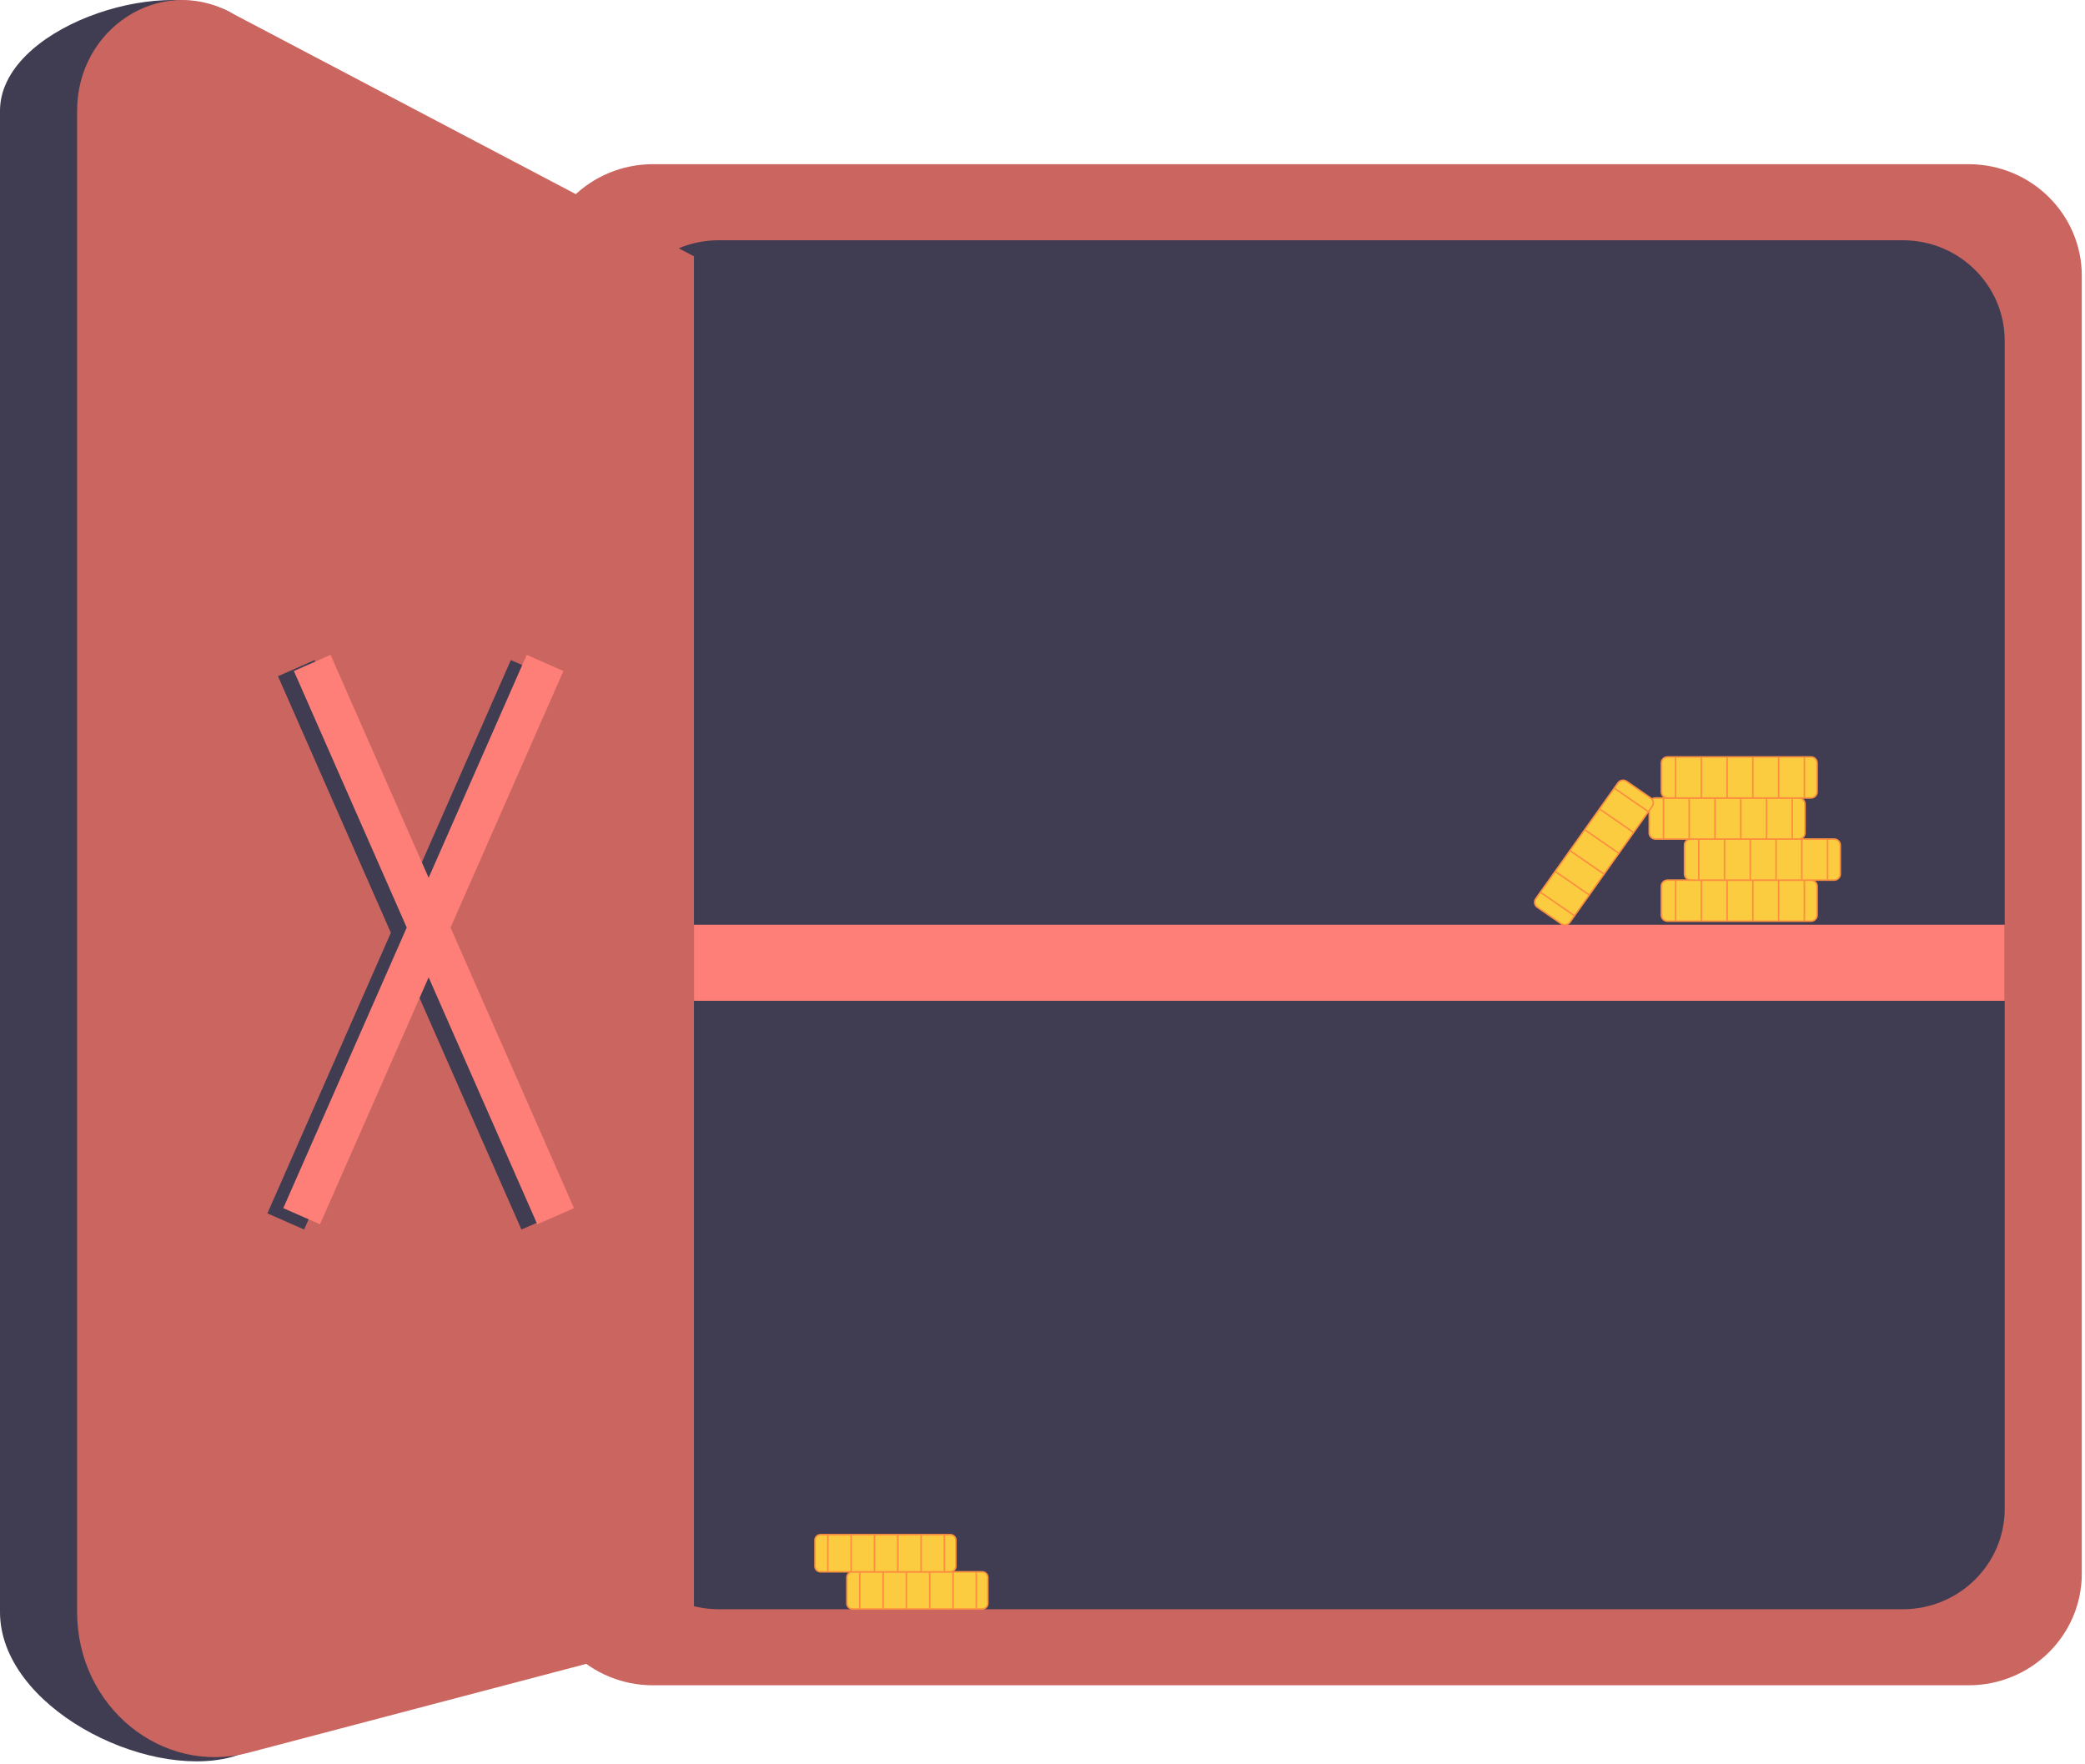 <svg xmlns="http://www.w3.org/2000/svg" width="208" height="176" viewBox="0 0 208 176">
  <g fill="none" fill-rule="evenodd">
    <path fill="#CB6560" d="M196.385,168.116 L65.139,168.116 C58.901,168.116 53.843,163.128 53.843,156.975 L53.843,27.52 C53.843,21.368 58.901,16.379 65.139,16.379 L196.385,16.379 C202.624,16.379 207.681,21.368 207.681,27.52 L207.681,156.975 C207.681,163.128 202.624,168.116 196.385,168.116"/>
    <path fill="#403C51" d="M189.823,160.529 L71.702,160.529 C66.087,160.529 61.535,156.04 61.535,150.501 L61.535,33.994 C61.535,28.455 66.087,23.966 71.702,23.966 L189.823,23.966 C195.437,23.966 199.99,28.455 199.99,33.994 L199.99,150.501 C199.99,156.04 195.437,160.529 189.823,160.529"/>
    <path fill="#403C51" d="M61.536,25.566 L22.874,1.18 C15.899,-2.489 0,2.847 0,11.052 L0,160.804 C0,170.219 14.396,177.567 23.076,175.283 L61.536,163.153 L61.536,25.566 Z"/>
    <polygon fill="#FE7F78" points="69.227 99.834 199.989 99.834 199.989 92.247 69.227 92.247"/>
    <path fill="#CB6560" d="M69.227,25.566 L22.874,1.18 C15.899,-2.489 7.692,2.847 7.692,11.052 L7.692,160.804 C7.692,170.219 16.101,177.128 24.781,174.845 L69.227,163.153 L69.227,25.566 Z"/>
    <path fill="#FBCB40" d="M97.987,160.505 L85.044,160.505 C84.735,160.505 84.486,160.258 84.486,159.953 L84.486,157.348 C84.486,157.044 84.735,156.796 85.044,156.796 L97.987,156.796 C98.295,156.796 98.545,157.044 98.545,157.348 L98.545,159.953 C98.545,160.258 98.295,160.505 97.987,160.505"/>
    <path stroke="#FB8F40" stroke-width=".151" d="M97.987 160.505L85.044 160.505C84.735 160.505 84.486 160.258 84.486 159.953L84.486 157.348C84.486 157.044 84.735 156.796 85.044 156.796L97.987 156.796C98.295 156.796 98.545 157.044 98.545 157.348L98.545 159.953C98.545 160.258 98.295 160.505 97.987 160.505zM85.771 156.797L85.771 160.505M88.098 156.797L88.098 160.505M90.423 156.797L90.423 160.505M92.748 156.797L92.748 160.505M95.073 156.797L95.073 160.505M97.398 156.797L97.398 160.505"/>
    <path fill="#FBCB40" d="M94.801,156.797 L81.858,156.797 C81.55,156.797 81.3,156.55 81.3,156.245 L81.3,153.64 C81.3,153.336 81.55,153.088 81.858,153.088 L94.801,153.088 C95.11,153.088 95.36,153.336 95.36,153.64 L95.36,156.245 C95.36,156.55 95.11,156.797 94.801,156.797"/>
    <path stroke="#FB8F40" stroke-width=".151" d="M94.801 156.797L81.858 156.797C81.55 156.797 81.3 156.55 81.3 156.245L81.3 153.64C81.3 153.336 81.55 153.088 81.858 153.088L94.801 153.088C95.11 153.088 95.36 153.336 95.36 153.64L95.36 156.245C95.36 156.55 95.11 156.797 94.801 156.797zM82.586 153.089L82.586 156.797M84.911 153.089L84.911 156.797M87.236 153.089L87.236 156.797M89.562 153.089L89.562 156.797M91.888 153.089L91.888 156.797M94.213 153.089L94.213 156.797"/>
    <path fill="#FBCB40" d="M180.656,91.895 L166.353,91.895 C166.012,91.895 165.734,91.621 165.734,91.285 L165.734,88.406 C165.734,88.07 166.012,87.796 166.353,87.796 L180.656,87.796 C180.997,87.796 181.275,88.07 181.275,88.406 L181.275,91.285 C181.275,91.621 180.997,91.895 180.656,91.895"/>
    <path stroke="#FB8F40" stroke-width=".151" d="M180.656 91.895L166.353 91.895C166.012 91.895 165.734 91.621 165.734 91.285L165.734 88.406C165.734 88.07 166.012 87.796 166.353 87.796L180.656 87.796C180.997 87.796 181.275 88.07 181.275 88.406L181.275 91.285C181.275 91.621 180.997 91.895 180.656 91.895zM167.156 87.797L167.156 91.896M169.727 87.797L169.727 91.896M172.296 87.797L172.296 91.896M174.867 87.797L174.867 91.896M177.436 87.797L177.436 91.896M180.007 87.797L180.007 91.896"/>
    <path fill="#FBCB40" d="M182.969,87.797 L168.666,87.797 C168.325,87.797 168.047,87.524 168.047,87.187 L168.047,84.308 C168.047,83.971 168.325,83.699 168.666,83.699 L182.969,83.699 C183.31,83.699 183.588,83.971 183.588,84.308 L183.588,87.187 C183.588,87.524 183.31,87.797 182.969,87.797"/>
    <path stroke="#FB8F40" stroke-width=".151" d="M182.969 87.797L168.666 87.797C168.325 87.797 168.047 87.524 168.047 87.187L168.047 84.308C168.047 83.971 168.325 83.699 168.666 83.699L182.969 83.699C183.31 83.699 183.588 83.971 183.588 84.308L183.588 87.187C183.588 87.524 183.31 87.797 182.969 87.797zM169.469 83.699L169.469 87.797M172.04 83.699L172.04 87.797M174.609 83.699L174.609 87.797M177.18 83.699L177.18 87.797M179.749 83.699L179.749 87.797M182.32 83.699L182.32 87.797"/>
    <path fill="#FBCB40" d="M179.449,83.699 L165.145,83.699 C164.804,83.699 164.527,83.425 164.527,83.089 L164.527,80.21 C164.527,79.874 164.804,79.6 165.145,79.6 L179.449,79.6 C179.79,79.6 180.067,79.874 180.067,80.21 L180.067,83.089 C180.067,83.425 179.79,83.699 179.449,83.699"/>
    <path stroke="#FB8F40" stroke-width=".151" d="M179.449 83.699L165.145 83.699C164.804 83.699 164.527 83.425 164.527 83.089L164.527 80.21C164.527 79.874 164.804 79.6 165.145 79.6L179.449 79.6C179.79 79.6 180.067 79.874 180.067 80.21L180.067 83.089C180.067 83.425 179.79 83.699 179.449 83.699zM165.949 79.601L165.949 83.7M168.518 79.601L168.518 83.7M171.089 79.601L171.089 83.7M173.658 79.601L173.658 83.7M176.229 79.601L176.229 83.7M178.798 79.601L178.798 83.7"/>
    <path fill="#FBCB40" d="M180.656,79.601 L166.353,79.601 C166.012,79.601 165.734,79.328 165.734,78.991 L165.734,76.113 C165.734,75.775 166.012,75.503 166.353,75.503 L180.656,75.503 C180.997,75.503 181.275,75.775 181.275,76.113 L181.275,78.991 C181.275,79.328 180.997,79.601 180.656,79.601"/>
    <path stroke="#FB8F40" stroke-width=".151" d="M180.656 79.601L166.353 79.601C166.012 79.601 165.734 79.328 165.734 78.991L165.734 76.113C165.734 75.775 166.012 75.503 166.353 75.503L180.656 75.503C180.997 75.503 181.275 75.775 181.275 76.113L181.275 78.991C181.275 79.328 180.997 79.601 180.656 79.601zM167.156 75.503L167.156 79.601M169.727 75.503L169.727 79.601M172.296 75.503L172.296 79.601M174.867 75.503L174.867 79.601M177.436 75.503L177.436 79.601M180.007 75.503L180.007 79.601"/>
    <path fill="#FBCB40" d="M164.816,80.445 L156.611,92.002 C156.416,92.277 156.03,92.345 155.75,92.151 L153.36,90.5 C153.08,90.308 153.013,89.927 153.208,89.651 L161.412,78.094 C161.608,77.818 161.994,77.751 162.273,77.944 L164.664,79.596 C164.944,79.789 165.012,80.169 164.816,80.445"/>
    <path stroke="#FB8F40" stroke-width=".151" d="M164.816 80.445L156.611 92.002C156.416 92.277 156.03 92.345 155.75 92.151L153.36 90.5C153.08 90.308 153.013 89.927 153.208 89.651L161.412 78.094C161.608 77.818 161.994 77.751 162.273 77.944L164.664 79.596C164.944 79.789 165.012 80.169 164.816 80.445zM153.67 89.002L157.073 91.352M155.143 86.925L158.547 89.276M156.618 84.848L160.022 87.2M158.092 82.773L161.495 85.123M159.566 80.696L162.97 83.046M161.04 78.619L164.444 80.97"/>
    <path stroke="#403C51" stroke-width="4" d="M52.792 66.651L28.508 121.846M29.563 66.651L53.848 121.846"/>
    <path stroke="#FE7F78" stroke-width="4" d="M54.376 66.13L30.091 121.325M31.147 66.13L55.431 121.325"/>
  </g>
</svg>
